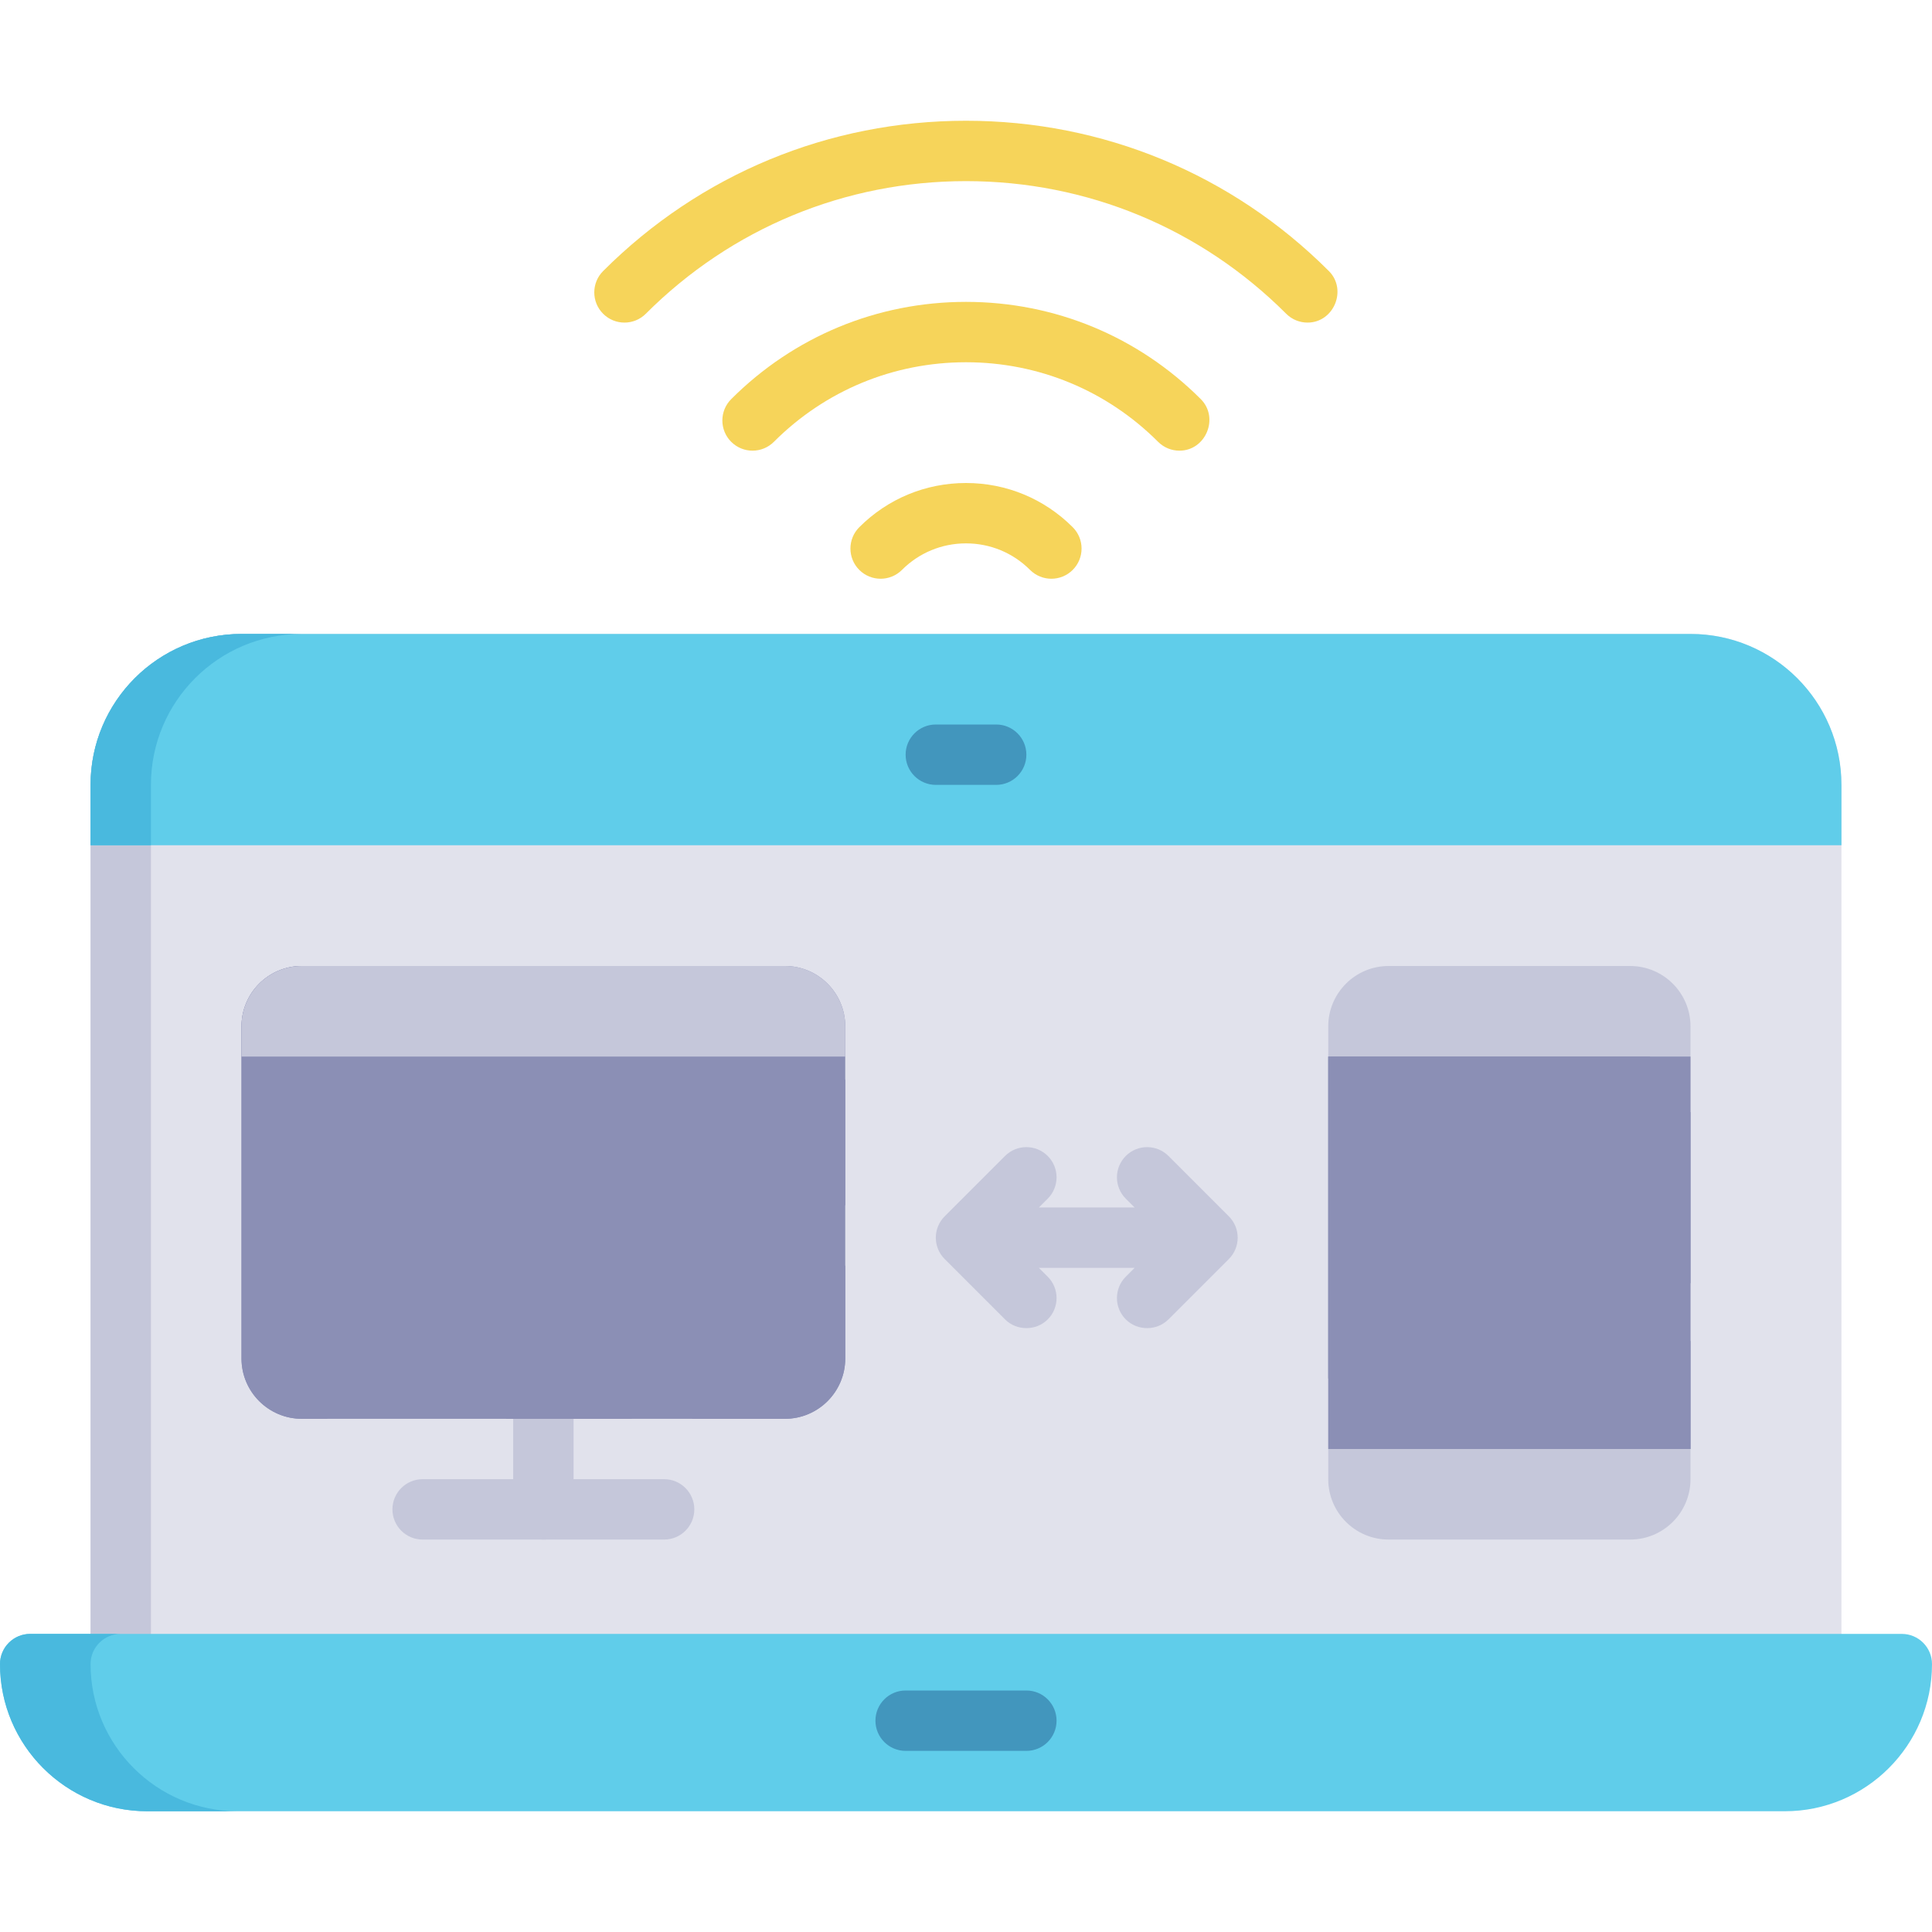 <?xml version="1.0" encoding="iso-8859-1"?>
<!-- Generator: Adobe Illustrator 19.0.0, SVG Export Plug-In . SVG Version: 6.00 Build 0)  -->
<svg version="1.1" id="Capa_1" xmlns="http://www.w3.org/2000/svg" xmlns:xlink="http://www.w3.org/1999/xlink" x="0px" y="0px"
	 viewBox="0 0 512 512" style="enable-background:new 0 0 512 512;" xml:space="preserve">
<path style="fill:#E1E2EC;" d="M448,168H64c-22.056,0-40,17.944-40,40v232c0,4.418,3.582,8,8,8h448c4.418,0,8-3.582,8-8V208
	C488,185.944,470.056,168,448,168z"/>
<path style="fill:#C5C7DA;" d="M40,440V208c0-22.056,17.944-40,40-40H64c-22.056,0-40,17.944-40,40v232c0,4.418,3.582,8,8,8h16
	C43.582,448,40,444.418,40,440z"/>
<path style="fill:#60CDEA;" d="M448,168H64c-22.091,0-40,17.909-40,40v16h464v-16C488,185.909,470.091,168,448,168z"/>
<path style="fill:#49B9DE;" d="M80,168H64c-22.091,0-40,17.909-40,40v16h16v-16C40,185.909,57.909,168,80,168z"/>
<path style="fill:#60CDEA;" d="M504,433H8c-4.418,0-8,3.582-8,8c0,21.505,17.495,39,39,39h434c21.505,0,39-17.495,39-39
	C512,436.582,508.418,433,504,433z"/>
<path style="fill:#49B9DE;" d="M24,441c0-4.418,3.582-8,8-8H8c-4.418,0-8,3.582-8,8c0,21.505,17.495,39,39,39h24
	C41.495,480,24,462.505,24,441z"/>
<g>
	<path style="fill:#4296BD;" d="M264,208h-16c-4.418,0-8-3.582-8-8s3.582-8,8-8h16c4.418,0,8,3.582,8,8S268.418,208,264,208z"/>
	<path style="fill:#4296BD;" d="M272,464h-32c-4.418,0-8-3.582-8-8s3.582-8,8-8h32c4.418,0,8,3.582,8,8S276.418,464,272,464z"/>
</g>
<g>
	<path style="fill:#C5C7DA;" d="M176,408h-64c-4.418,0-8-3.582-8-8s3.582-8,8-8h64c4.418,0,8,3.582,8,8S180.418,408,176,408z" />
	<path style="fill:#C5C7DA;" d="M144,408c-4.418,0-8-3.582-8-8v-32c0-4.418,3.582-8,8-8s8,3.582,8,8v32
		C152,404.418,148.418,408,144,408z"/>
</g>
<g>
	<path style="fill:#8B8FB5;" d="M208,256H80c-8.837,0-16,7.163-16,16v88c0,8.837,7.163,16,16,16h128c8.837,0,16-7.163,16-16v-88
		C224,263.163,216.837,256,208,256z"/>
	<path style="fill:#8B8FB5;" d="M80,256c-8.836,0-16,7.164-16,16v88c0,8.836,7.164,16,16,16h6.667l120-120H80z"/>
	<polygon style="fill:#8B8FB5;" points="134,376 167.333,376 224,319.333 224,286 	"/>
	<path style="fill:#8B8FB5;" d="M183.333,376H208c8.836,0,16-7.164,16-16v-24.667L183.333,376z"/>
</g>
<g>
	<path style="fill:#C5C7DA;" d="M208,256H80c-8.837,0-16,7.163-16,16v8h160v-8C224,263.163,216.837,256,208,256z" />
	<path style="fill:#C5C7DA;" d="M432,256h-64c-8.837,0-16,7.163-16,16v120c0,8.837,7.163,16,16,16h64c8.837,0,16-7.163,16-16V272
		C448,263.163,440.837,256,432,256z"/>
</g>
<g>
	<rect x="352" y="280" style="fill:#8B8FB5;" width="96" height="104"/>
	<polygon style="fill:#8B8FB5;" points="352,280 352,365.333 437.333,280 	"/>
	<polygon style="fill:#8B8FB5;" points="404,384 448,340 448,294.667 358.667,384 	"/>
	<polygon style="fill:#8B8FB5;" points="448,384 448,355.333 419.333,384 	"/>
</g>
<path style="fill:#C5C7DA;" d="M325.657,322.343l-16-16c-3.125-3.124-8.189-3.124-11.314,0c-3.124,3.124-3.124,8.189,0,11.313
	l2.343,2.343h-25.372l2.343-2.343c3.124-3.124,3.124-8.189,0-11.313c-3.125-3.124-8.189-3.124-11.314,0l-16,16
	c-3.124,3.124-3.124,8.189,0,11.313l16,16c3.083,3.082,8.231,3.082,11.314,0c3.124-3.124,3.124-8.189,0-11.313L275.314,336h25.372
	l-2.343,2.343c-3.124,3.124-3.124,8.189,0,11.313c3.083,3.082,8.231,3.082,11.314,0l16-16
	C328.781,330.533,328.781,325.467,325.657,322.343z"/>
<g>
	<path style="fill:#F6D45A;" d="M346.51,85.49c-2.048,0-4.095-0.781-5.656-2.343C318.188,60.482,288.053,48,256,48
		s-62.188,12.482-84.854,35.147c-3.123,3.125-8.188,3.125-11.313,0c-3.124-3.125-3.124-8.189,0.001-11.314
		C185.521,46.146,219.674,32,256,32s70.479,14.146,96.166,39.833C357.092,76.758,353.506,85.49,346.51,85.49z"/>
	<path style="fill:#F6D45A;" d="M278.627,153.373c-2.048,0-4.095-0.781-5.656-2.343C268.437,146.497,262.41,144,256,144
		s-12.437,2.497-16.971,7.03c-3.123,3.124-8.188,3.124-11.313,0c-3.124-3.125-3.124-8.19,0.001-11.314
		C235.271,132.161,245.316,128,256,128c10.684,0,20.729,4.161,28.283,11.715c3.125,3.124,3.125,8.189,0.001,11.314
		C282.722,152.591,280.675,153.373,278.627,153.373z"/>
	<path style="fill:#F6D45A;" d="M312.568,119.432c-2.048,0-4.095-0.781-5.657-2.343C293.313,103.489,275.232,96,256,96
		s-37.313,7.489-50.911,21.088c-3.125,3.124-8.189,3.125-11.314,0c-3.124-3.124-3.124-8.189,0-11.313
		C210.396,89.154,232.494,80,256,80s45.604,9.154,62.226,25.775C323.151,110.7,319.563,119.432,312.568,119.432z"/>
</g>
<g>
</g>
<g>
</g>
<g>
</g>
<g>
</g>
<g>
</g>
<g>
</g>
<g>
</g>
<g>
</g>
<g>
</g>
<g>
</g>
<g>
</g>
<g>
</g>
<g>
</g>
<g>
</g>
<g>
</g>
</svg>
